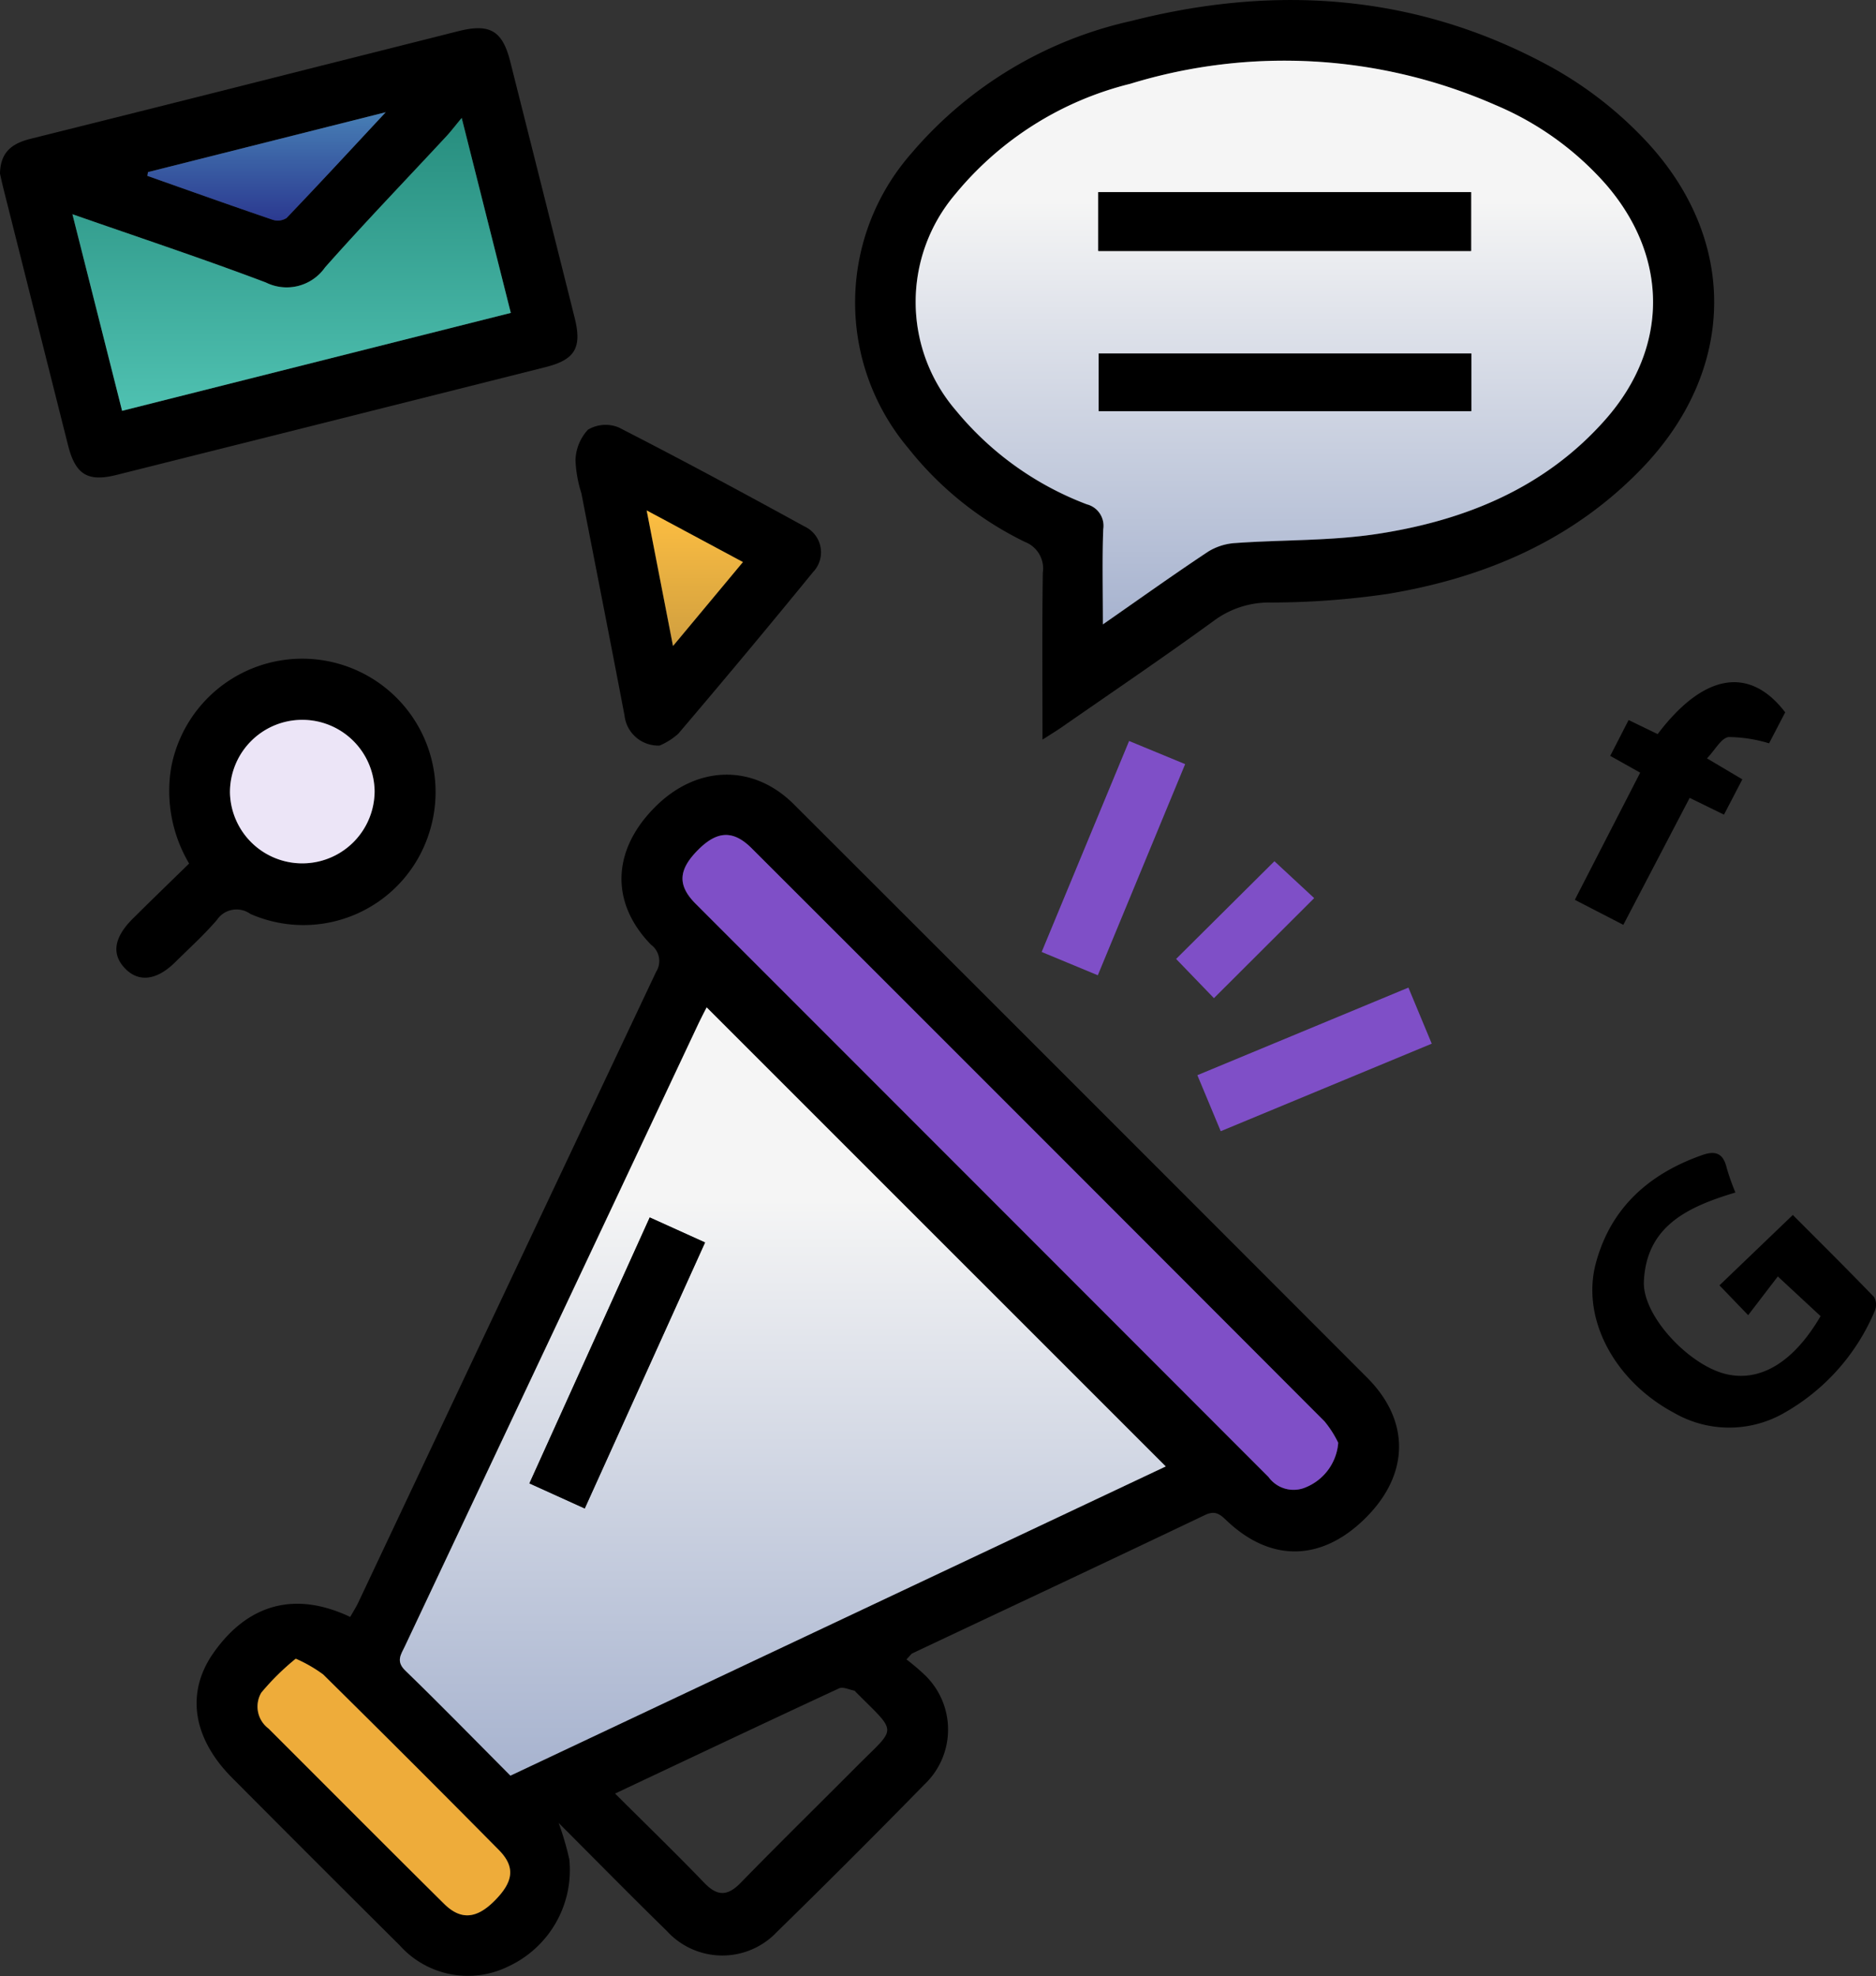 <svg xmlns="http://www.w3.org/2000/svg" xmlns:xlink="http://www.w3.org/1999/xlink" width="116.27" height="122.461" viewBox="0 0 116.27 122.461">
  <rect x="0" y="0" width="116.27" height="122.461" fill="#333333" stroke="none"/>
  <defs>
    <clipPath id="clip-path">
      <rect id="Rectángulo_56912" data-name="Rectángulo 56912" width="116.27" height="122.461" fill="none"/>
    </clipPath>
    <linearGradient id="linear-gradient" x1="0.5" x2="0.5" y2="1" gradientUnits="objectBoundingBox">
      <stop offset="0" stop-color="#f5f5f5"/>
      <stop offset="0.25" stop-color="#f5f5f5"/>
      <stop offset="1" stop-color="#a7b3cf"/>
    </linearGradient>
    <linearGradient id="linear-gradient-3" x1="0.5" x2="0.5" y2="1" gradientUnits="objectBoundingBox">
      <stop offset="0" stop-color="#278d7e"/>
      <stop offset="1" stop-color="#4fc1b1"/>
    </linearGradient>
    <linearGradient id="linear-gradient-4" x1="0.5" x2="0.5" y2="1" gradientUnits="objectBoundingBox">
      <stop offset="0" stop-color="#477fb5"/>
      <stop offset="1" stop-color="#2b3990"/>
    </linearGradient>
    <linearGradient id="linear-gradient-5" x1="0.5" x2="0.5" y2="1" gradientUnits="objectBoundingBox">
      <stop offset="0" stop-color="#fdbe41"/>
      <stop offset="1" stop-color="#d09f40"/>
    </linearGradient>
  </defs>
  <g id="Grupo_179454" data-name="Grupo 179454" transform="translate(-553.73 -3891.307)">
    <g id="Grupo_176617" data-name="Grupo 176617" transform="translate(553.73 3891.307)">
      <g id="Grupo_176616" data-name="Grupo 176616" clip-path="url(#clip-path)">
        <path id="Trazado_219666" data-name="Trazado 219666" d="M93.323,249.238a13.516,13.516,0,0,1,1.079.91,4.685,4.685,0,0,1,.044,6.835q-4.523,4.623-9.148,9.145a4.649,4.649,0,0,1-6.828-.065c-2.2-2.149-4.357-4.344-6.7-6.69a18.3,18.3,0,0,1,.66,2.25,6.58,6.58,0,0,1-3.76,6.633,5.669,5.669,0,0,1-6.755-1.3q-5.2-5.169-10.368-10.364c-2.466-2.469-2.895-5.293-1.18-7.742,2.142-3.058,5.075-3.859,8.485-2.242.168-.3.36-.6.51-.916q9.219-19.532,18.447-39.059a1.254,1.254,0,0,0-.311-1.682c-2.56-2.622-2.421-5.907.3-8.588,2.582-2.546,6.041-2.62,8.546-.119q17.784,17.757,35.54,35.541c2.648,2.652,2.617,5.919-.02,8.606-2.727,2.778-5.92,2.879-8.686.251-.411-.39-.706-.659-1.355-.349-6.034,2.881-12.089,5.719-18.136,8.573-.067.032-.111.112-.356.368m-24.545,7.206L109.4,237.281,80.944,208.832c-.126.248-.317.6-.488.965q-2.7,5.733-5.4,11.468-6.406,13.58-12.815,27.16c-.238.505-.576.924.026,1.507,2.181,2.112,4.3,4.288,6.515,6.512m51.305-20.625a6.451,6.451,0,0,0-.847-1.326Q101.5,216.713,83.728,198.97c-1.132-1.131-2.123-1.082-3.287.071-1.255,1.244-1.333,2.216-.179,3.372q17.747,17.769,35.506,35.526a1.913,1.913,0,0,0,2.316.63,3.249,3.249,0,0,0,2-2.75M75.268,257.553c1.945,1.94,3.771,3.709,5.533,5.538.817.848,1.447.819,2.258-.014,2.378-2.441,4.813-4.827,7.217-7.242,2.455-2.465,2.527-1.95-.09-4.576-.029-.029-.055-.078-.088-.084-.318-.059-.7-.255-.947-.143-4.575,2.122-9.133,4.28-13.883,6.52M55.475,249.2a15.427,15.427,0,0,0-2.13,2.1,1.7,1.7,0,0,0,.443,2.222c3.629,3.622,7.243,7.26,10.887,10.867,1.028,1.017,2,.927,3.1-.166,1.208-1.2,1.329-2.121.285-3.177q-5.409-5.468-10.882-10.872a8.77,8.77,0,0,0-1.7-.977" transform="translate(-37.146 -146.403)"/>
        <path id="Trazado_219667" data-name="Trazado 219667" d="M226.2,45.838c0-3.62-.029-6.985.019-10.35a1.759,1.759,0,0,0-1.1-1.9,20.859,20.859,0,0,1-7.236-5.812,14,14,0,0,1,.152-18.228A25.009,25.009,0,0,1,231.7,1.3c9.052-2.308,17.856-1.659,26.125,2.909a23.937,23.937,0,0,1,5.693,4.436c5.841,6.162,5.713,14.3-.188,20.4-4.3,4.454-9.729,6.762-15.728,7.759a50.116,50.116,0,0,1-7.228.535,5.752,5.752,0,0,0-3.512,1.1c-3.117,2.27-6.313,4.432-9.48,6.633-.324.225-.664.429-1.189.768m3.747-7.143c2.339-1.627,4.41-3.106,6.528-4.512a3.63,3.63,0,0,1,1.688-.529c2.945-.21,5.929-.124,8.834-.572,5.428-.836,10.381-2.857,14.118-7.107,3.918-4.456,3.892-10.054.014-14.54a18.851,18.851,0,0,0-6.846-4.922,32.529,32.529,0,0,0-22.638-1.319,20.358,20.358,0,0,0-10.859,6.857,10.306,10.306,0,0,0,.05,13.385,19.38,19.38,0,0,0,8.117,5.819,1.373,1.373,0,0,1,1.016,1.541c-.069,1.873-.022,3.75-.022,5.9" transform="translate(-161.588 0)"/>
        <path id="Trazado_219668" data-name="Trazado 219668" d="M0,16.1c.02-1.4.818-1.9,1.917-2.17Q10.928,11.681,19.93,9.4,24.163,8.337,28.4,7.266c1.96-.493,2.739-.041,3.225,1.888q2,7.93,3.988,15.864c.466,1.857.035,2.6-1.786,3.062q-13.3,3.349-26.6,6.684c-1.8.452-2.555-.024-3.015-1.856Q2.215,24.976.219,17.044C.129,16.688.053,16.328,0,16.1m4.489,2.513L7.567,30.792l24.091-6.068L28.615,12.643c-.423.509-.665.83-.937,1.123-2.514,2.71-5.08,5.373-7.532,8.138a2.9,2.9,0,0,1-3.667.935c-3.87-1.464-7.8-2.765-11.99-4.23M9.17,16l-.038.232c2.581.91,5.158,1.831,7.748,2.714a1.025,1.025,0,0,0,.876-.1c1.99-2.077,3.942-4.191,6.149-6.557L9.17,16" transform="translate(0 -5.333)"/>
        <path id="Trazado_219669" data-name="Trazado 219669" d="M33.693,178.008a8.809,8.809,0,0,1-1.113-5.942,8.264,8.264,0,1,1,15.968,4.115,8.17,8.17,0,0,1-11.063,4.949,1.463,1.463,0,0,0-2.067.372c-.8.932-1.719,1.761-2.594,2.627-1.138,1.125-2.257,1.26-3.1.384s-.708-1.908.479-3.088c1.133-1.127,2.284-2.237,3.493-3.418m2.532-4.357a4.483,4.483,0,0,0,8.964-.127,4.482,4.482,0,1,0-8.964.127" transform="translate(-21.972 -124.495)"/>
        <path id="Trazado_219670" data-name="Trazado 219670" d="M149.628,126.493a2.1,2.1,0,0,1-2.182-1.871c-.875-4.592-1.779-9.179-2.673-13.767a7.744,7.744,0,0,1-.365-2.047,2.914,2.914,0,0,1,.774-1.89,2.141,2.141,0,0,1,1.906-.138c3.868,1.977,7.694,4.04,11.5,6.129a1.767,1.767,0,0,1,.547,2.83q-4.125,5.053-8.355,10.02a4.138,4.138,0,0,1-1.157.734m5.158-11.371-5.966-3.2,1.633,8.4,4.332-5.2" transform="translate(-108.741 -80.29)"/>
        <path id="Trazado_219671" data-name="Trazado 219671" d="M408.5,291.79c-2.913.874-5.524,2.057-5.676,5.515-.095,2.143,2.833,5.226,5.128,5.747,2.122.481,4.171-.767,5.823-3.6l-2.65-2.46-1.838,2.4-1.779-1.848,4.547-4.361c1.552,1.556,3.315,3.3,5.038,5.089a.978.978,0,0,1,.038.864,13.075,13.075,0,0,1-5.737,6.384,6.839,6.839,0,0,1-6.729-.091c-3.655-1.958-5.734-5.813-4.822-9.243.916-3.445,3.3-5.563,6.617-6.723.865-.3,1.3-.048,1.5.816a14.569,14.569,0,0,0,.536,1.51" transform="translate(-300.94 -217.889)"/>
        <path id="Trazado_219672" data-name="Trazado 219672" d="M408.273,173.055l-1,1.921a8.875,8.875,0,0,0-2.505-.39c-.459.06-.831.788-1.344,1.323l2.192,1.3-1.138,2.187-2.127-1.039-4.111,7.868-3.006-1.551,4.051-7.88-1.857-1.041,1.14-2.22,1.8.872c2.847-3.767,5.7-4.239,7.906-1.347" transform="translate(-297.63 -128.911)"/>
        <path id="Trazado_219673" data-name="Trazado 219673" d="M264.911,200.467l-3.48-1.444,5.419-13.075,3.474,1.434-5.413,13.085" transform="translate(-196.871 -140.028)" fill="#7f4fc7"/>
        <path id="Trazado_219674" data-name="Trazado 219674" d="M313.6,247.835l1.446,3.475-13.078,5.425-1.448-3.472,13.08-5.428" transform="translate(-226.31 -186.632)" fill="#7f4fc7"/>
        <path id="Trazado_219675" data-name="Trazado 219675" d="M301.262,216.127l2.464,2.286-6.213,6.2-2.345-2.431,6.094-6.056" transform="translate(-222.276 -162.755)" fill="#7f4fc7"/>
        <path id="Trazado_219676" data-name="Trazado 219676" d="M107.2,300.412c-2.214-2.224-4.333-4.4-6.515-6.512-.6-.582-.264-1-.025-1.507q6.408-13.579,12.815-27.16,2.7-5.733,5.4-11.468c.171-.363.362-.717.488-.965l28.454,28.449L107.2,300.412m8.637-34.592L108.378,282.3l3.429,1.552,7.456-16.484-3.428-1.551" transform="translate(-75.566 -190.372)" fill="url(#linear-gradient)"/>
        <path id="Trazado_219677" data-name="Trazado 219677" d="M211.931,247.208a3.25,3.25,0,0,1-2,2.75,1.913,1.913,0,0,1-2.316-.63q-17.748-17.767-35.505-35.526c-1.154-1.155-1.075-2.128.179-3.372,1.164-1.154,2.154-1.2,3.287-.071q17.768,17.747,35.509,35.522a6.464,6.464,0,0,1,.847,1.326" transform="translate(-128.992 -157.792)" fill="#7f4fc7"/>
        <path id="Trazado_219679" data-name="Trazado 219679" d="M66.945,416.248a8.769,8.769,0,0,1,1.7.977q5.472,5.4,10.882,10.872c1.045,1.056.923,1.976-.285,3.177-1.1,1.093-2.071,1.183-3.1.166-3.644-3.607-7.258-7.244-10.887-10.867a1.7,1.7,0,0,1-.443-2.222,15.424,15.424,0,0,1,2.13-2.1" transform="translate(-48.616 -313.456)" fill="#eeac3a"/>
        <path id="Trazado_219680" data-name="Trazado 219680" d="M241.413,50.192c0-2.149-.047-4.027.022-5.9a1.373,1.373,0,0,0-1.016-1.542,19.376,19.376,0,0,1-8.116-5.819,10.306,10.306,0,0,1-.051-13.385,20.358,20.358,0,0,1,10.859-6.857,32.528,32.528,0,0,1,22.638,1.319,18.849,18.849,0,0,1,6.846,4.922c3.878,4.486,3.9,10.084-.014,14.54-3.737,4.251-8.689,6.271-14.118,7.107-2.9.448-5.889.362-8.834.572a3.63,3.63,0,0,0-1.688.529c-2.119,1.405-4.189,2.884-6.528,4.512m-.285-23.143h23.1V23.4h-23.1ZM264.242,33.4H241.154v3.57h23.088Z" transform="translate(-173.058 -11.497)" fill="url(#linear-gradient)"/>
        <path id="Trazado_219681" data-name="Trazado 219681" d="M18.177,35.566c4.189,1.465,8.12,2.767,11.989,4.231a2.9,2.9,0,0,0,3.667-.935c2.452-2.765,5.017-5.429,7.532-8.138.272-.294.515-.615.938-1.124l3.043,12.081L21.255,47.749,18.177,35.566" transform="translate(-13.688 -22.29)" fill="url(#linear-gradient-3)"/>
        <path id="Trazado_219682" data-name="Trazado 219682" d="M37.02,31.876l14.736-3.711c-2.206,2.366-4.158,4.48-6.149,6.557a1.025,1.025,0,0,1-.876.1c-2.59-.883-5.167-1.8-7.748-2.714l.038-.232" transform="translate(-27.849 -21.21)" fill="url(#linear-gradient-4)"/>
        <path id="Trazado_219683" data-name="Trazado 219683" d="M57.717,185.142a4.482,4.482,0,1,1,8.964-.127,4.483,4.483,0,0,1-8.964.127" transform="translate(-43.464 -135.987)" fill="#ece5f7"/>
        <path id="Trazado_219684" data-name="Trazado 219684" d="M168.263,131.287l-4.332,5.2-1.633-8.4,5.966,3.2" transform="translate(-122.218 -96.455)" fill="url(#linear-gradient-5)"/>
        <path id="Trazado_219685" data-name="Trazado 219685" d="M140.329,305.52l3.428,1.551L136.3,323.555,132.873,322l7.456-16.484" transform="translate(-100.06 -230.072)"/>
        <rect id="Rectángulo_56910" data-name="Rectángulo 56910" width="23.102" height="3.644" transform="translate(68.071 11.908)"/>
        <rect id="Rectángulo_56911" data-name="Rectángulo 56911" width="23.088" height="3.57" transform="translate(68.097 21.906)"/>
      </g>
    </g>
  </g>
</svg>

